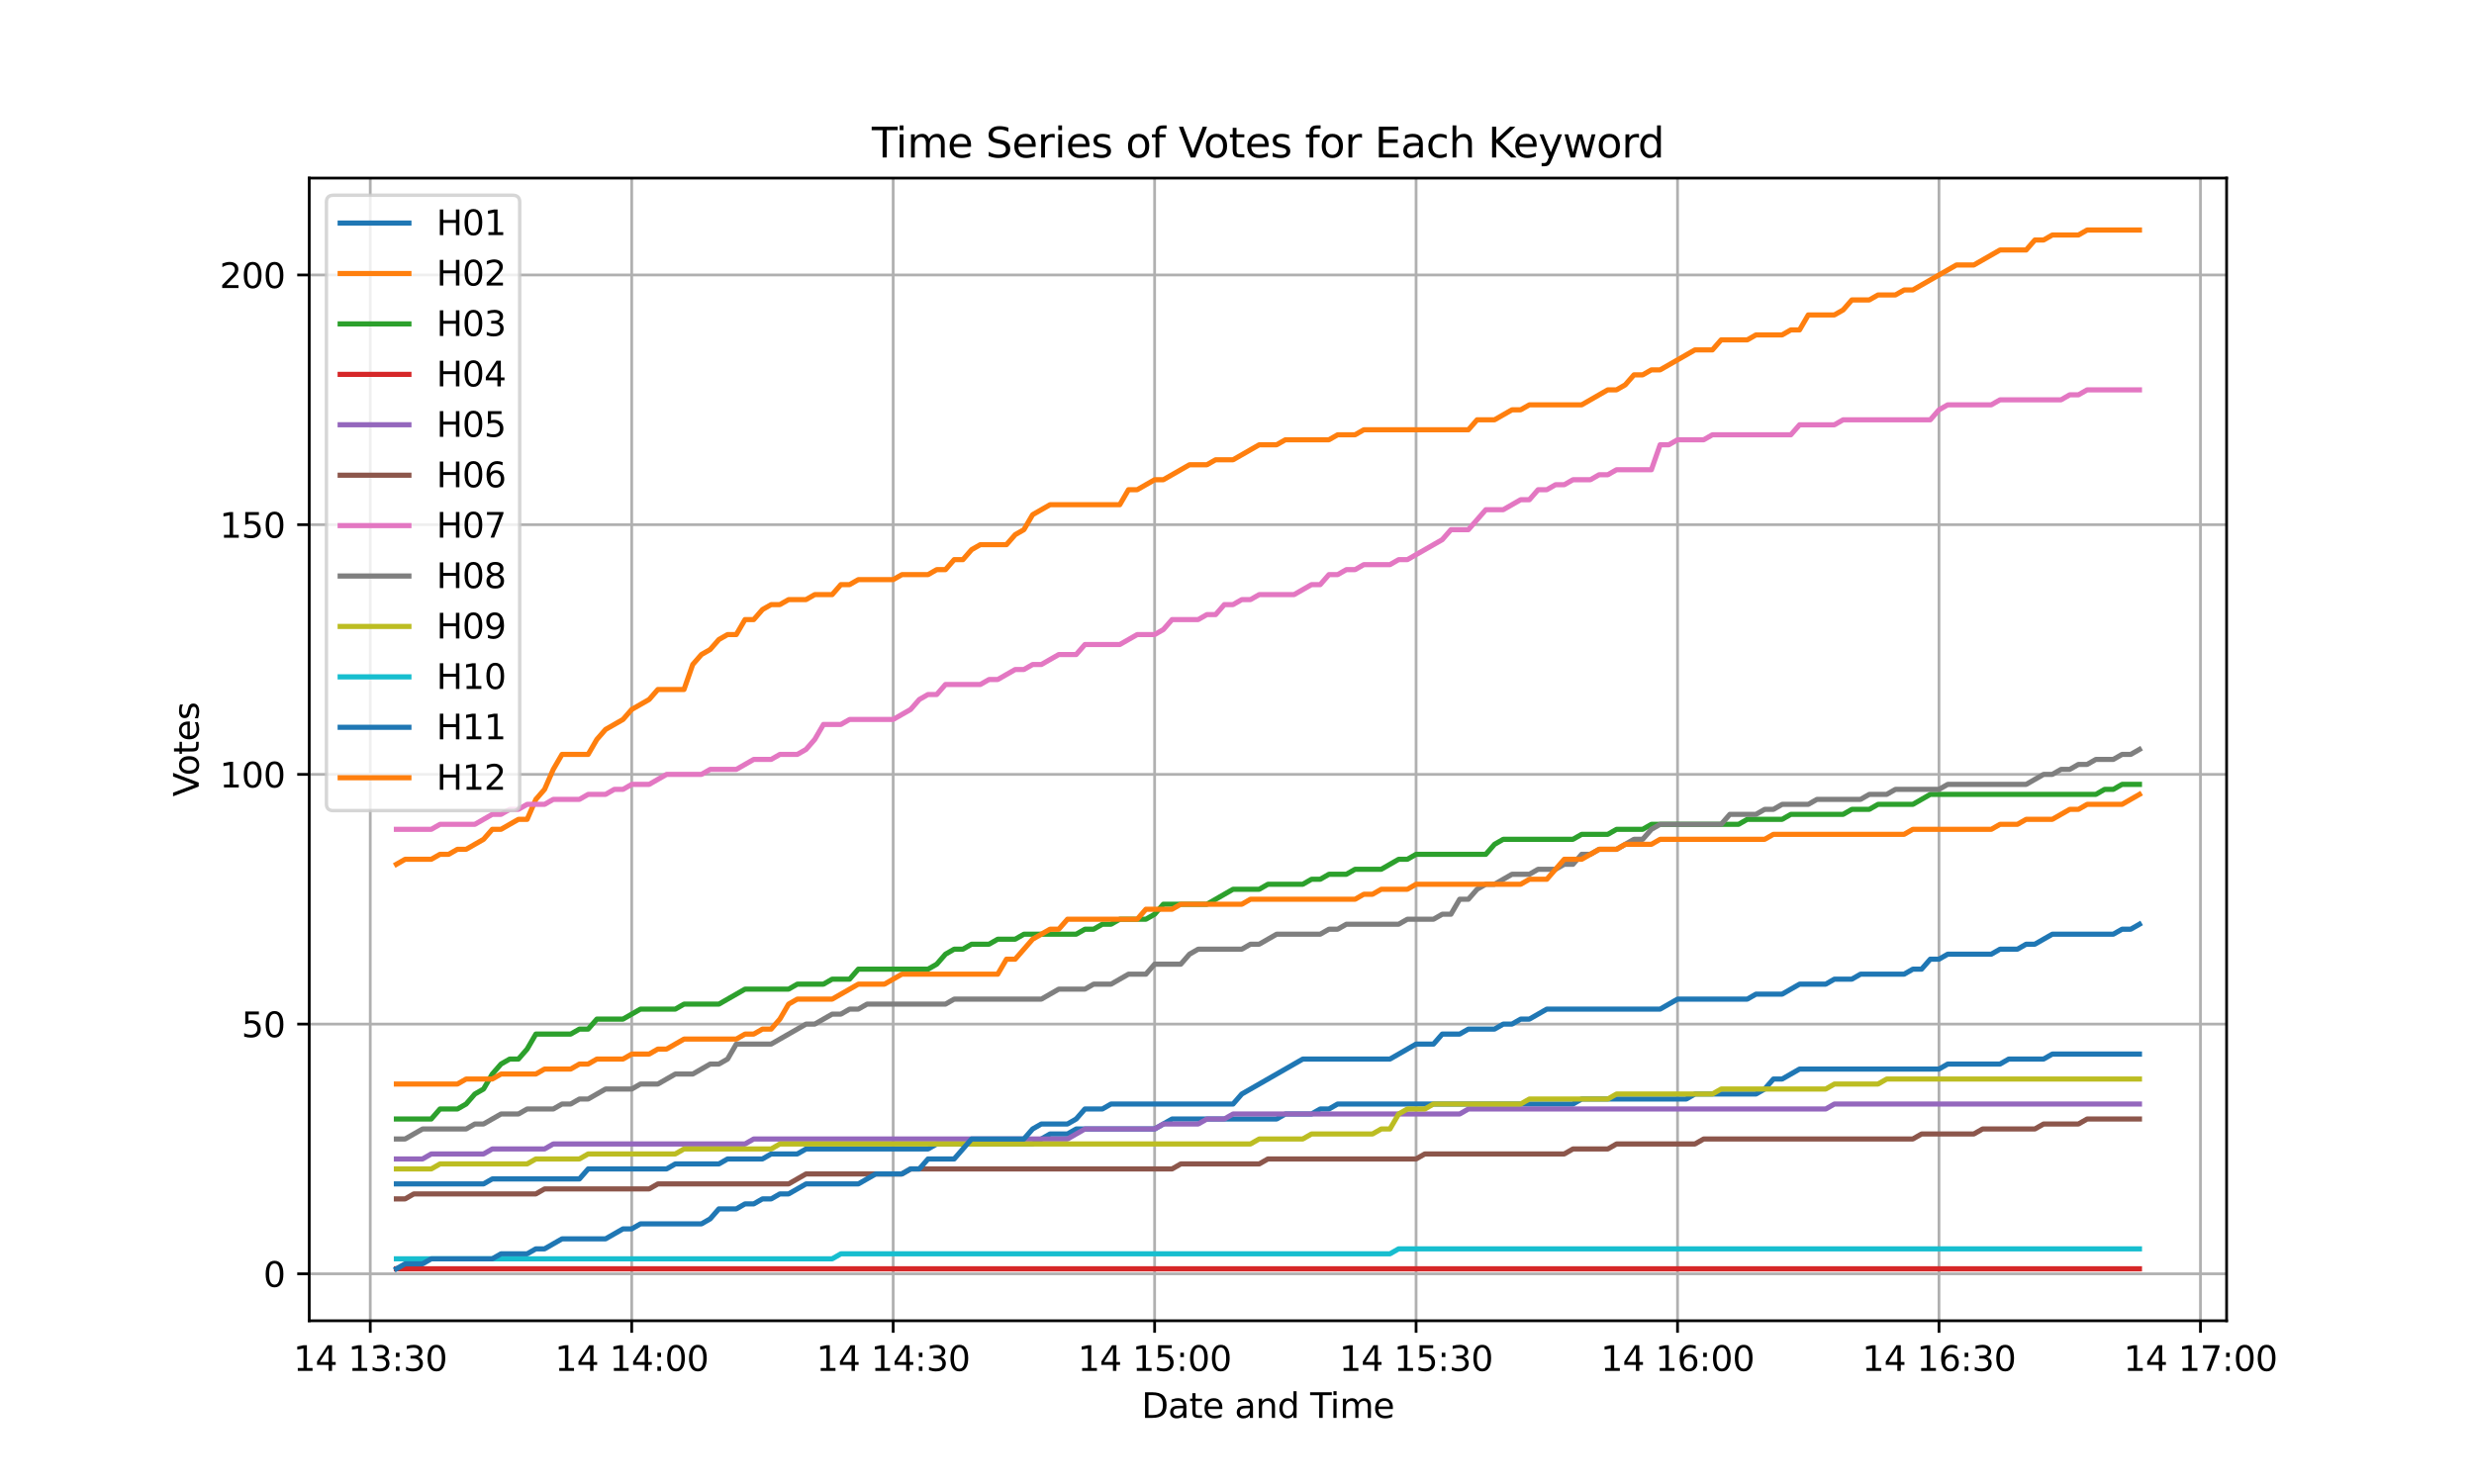 <?xml version="1.0" encoding="utf-8" standalone="no"?>
<!DOCTYPE svg PUBLIC "-//W3C//DTD SVG 1.1//EN"
  "http://www.w3.org/Graphics/SVG/1.1/DTD/svg11.dtd">
<svg xmlns:xlink="http://www.w3.org/1999/xlink" width="720pt" height="432pt" viewBox="0 0 720 432" xmlns="http://www.w3.org/2000/svg" version="1.1">
 <defs>
  <style type="text/css">*{stroke-linejoin: round; stroke-linecap: butt}</style>
 </defs>
 <g id="figure_1">
  <g id="patch_1">
   <path d="M 0 432 
L 720 432 
L 720 0 
L 0 0 
z
" style="fill: #ffffff"/>
  </g>
  <g id="axes_1">
   <g id="patch_2">
    <path d="M 90 384.48 
L 648 384.48 
L 648 51.84 
L 90 51.84 
z
" style="fill: #ffffff"/>
   </g>
   <g id="matplotlib.axis_1">
    <g id="xtick_1">
     <g id="line2d_1">
      <path d="M 107.755 384.48 
L 107.755 51.84 
" clip-path="url(#p6821209175)" style="fill: none; stroke: #b0b0b0; stroke-width: 0.8; stroke-linecap: square"/>
     </g>
     <g id="line2d_2">
      <defs>
       <path id="m15d5c5c9d7" d="M 0 0 
L 0 3.5 
" style="stroke: #000000; stroke-width: 0.8"/>
      </defs>
      <g>
       <use xlink:href="#m15d5c5c9d7" x="107.755" y="384.48" style="stroke: #000000; stroke-width: 0.8"/>
      </g>
     </g>
     <g id="text_1">
      <!-- 14 13:30 -->
      <g transform="translate(85.394 399.078) scale(0.1 -0.1)">
       <defs>
        <path id="DejaVuSans-31" d="M 794 531 
L 1825 531 
L 1825 4091 
L 703 3866 
L 703 4441 
L 1819 4666 
L 2450 4666 
L 2450 531 
L 3481 531 
L 3481 0 
L 794 0 
L 794 531 
z
" transform="scale(0.016)"/>
        <path id="DejaVuSans-34" d="M 2419 4116 
L 825 1625 
L 2419 1625 
L 2419 4116 
z
M 2253 4666 
L 3047 4666 
L 3047 1625 
L 3713 1625 
L 3713 1100 
L 3047 1100 
L 3047 0 
L 2419 0 
L 2419 1100 
L 313 1100 
L 313 1709 
L 2253 4666 
z
" transform="scale(0.016)"/>
        <path id="DejaVuSans-20" transform="scale(0.016)"/>
        <path id="DejaVuSans-33" d="M 2597 2516 
Q 3050 2419 3304 2112 
Q 3559 1806 3559 1356 
Q 3559 666 3084 287 
Q 2609 -91 1734 -91 
Q 1441 -91 1130 -33 
Q 819 25 488 141 
L 488 750 
Q 750 597 1062 519 
Q 1375 441 1716 441 
Q 2309 441 2620 675 
Q 2931 909 2931 1356 
Q 2931 1769 2642 2001 
Q 2353 2234 1838 2234 
L 1294 2234 
L 1294 2753 
L 1863 2753 
Q 2328 2753 2575 2939 
Q 2822 3125 2822 3475 
Q 2822 3834 2567 4026 
Q 2313 4219 1838 4219 
Q 1578 4219 1281 4162 
Q 984 4106 628 3988 
L 628 4550 
Q 988 4650 1302 4700 
Q 1616 4750 1894 4750 
Q 2613 4750 3031 4423 
Q 3450 4097 3450 3541 
Q 3450 3153 3228 2886 
Q 3006 2619 2597 2516 
z
" transform="scale(0.016)"/>
        <path id="DejaVuSans-3a" d="M 750 794 
L 1409 794 
L 1409 0 
L 750 0 
L 750 794 
z
M 750 3309 
L 1409 3309 
L 1409 2516 
L 750 2516 
L 750 3309 
z
" transform="scale(0.016)"/>
        <path id="DejaVuSans-30" d="M 2034 4250 
Q 1547 4250 1301 3770 
Q 1056 3291 1056 2328 
Q 1056 1369 1301 889 
Q 1547 409 2034 409 
Q 2525 409 2770 889 
Q 3016 1369 3016 2328 
Q 3016 3291 2770 3770 
Q 2525 4250 2034 4250 
z
M 2034 4750 
Q 2819 4750 3233 4129 
Q 3647 3509 3647 2328 
Q 3647 1150 3233 529 
Q 2819 -91 2034 -91 
Q 1250 -91 836 529 
Q 422 1150 422 2328 
Q 422 3509 836 4129 
Q 1250 4750 2034 4750 
z
" transform="scale(0.016)"/>
       </defs>
       <use xlink:href="#DejaVuSans-31"/>
       <use xlink:href="#DejaVuSans-34" transform="translate(63.623 0)"/>
       <use xlink:href="#DejaVuSans-20" transform="translate(127.246 0)"/>
       <use xlink:href="#DejaVuSans-31" transform="translate(159.033 0)"/>
       <use xlink:href="#DejaVuSans-33" transform="translate(222.656 0)"/>
       <use xlink:href="#DejaVuSans-3a" transform="translate(286.279 0)"/>
       <use xlink:href="#DejaVuSans-33" transform="translate(319.971 0)"/>
       <use xlink:href="#DejaVuSans-30" transform="translate(383.594 0)"/>
      </g>
     </g>
    </g>
    <g id="xtick_2">
     <g id="line2d_3">
      <path d="M 183.845 384.48 
L 183.845 51.84 
" clip-path="url(#p6821209175)" style="fill: none; stroke: #b0b0b0; stroke-width: 0.8; stroke-linecap: square"/>
     </g>
     <g id="line2d_4">
      <g>
       <use xlink:href="#m15d5c5c9d7" x="183.845" y="384.48" style="stroke: #000000; stroke-width: 0.8"/>
      </g>
     </g>
     <g id="text_2">
      <!-- 14 14:00 -->
      <g transform="translate(161.485 399.078) scale(0.1 -0.1)">
       <use xlink:href="#DejaVuSans-31"/>
       <use xlink:href="#DejaVuSans-34" transform="translate(63.623 0)"/>
       <use xlink:href="#DejaVuSans-20" transform="translate(127.246 0)"/>
       <use xlink:href="#DejaVuSans-31" transform="translate(159.033 0)"/>
       <use xlink:href="#DejaVuSans-34" transform="translate(222.656 0)"/>
       <use xlink:href="#DejaVuSans-3a" transform="translate(286.279 0)"/>
       <use xlink:href="#DejaVuSans-30" transform="translate(319.971 0)"/>
       <use xlink:href="#DejaVuSans-30" transform="translate(383.594 0)"/>
      </g>
     </g>
    </g>
    <g id="xtick_3">
     <g id="line2d_5">
      <path d="M 259.936 384.48 
L 259.936 51.84 
" clip-path="url(#p6821209175)" style="fill: none; stroke: #b0b0b0; stroke-width: 0.8; stroke-linecap: square"/>
     </g>
     <g id="line2d_6">
      <g>
       <use xlink:href="#m15d5c5c9d7" x="259.936" y="384.48" style="stroke: #000000; stroke-width: 0.8"/>
      </g>
     </g>
     <g id="text_3">
      <!-- 14 14:30 -->
      <g transform="translate(237.575 399.078) scale(0.1 -0.1)">
       <use xlink:href="#DejaVuSans-31"/>
       <use xlink:href="#DejaVuSans-34" transform="translate(63.623 0)"/>
       <use xlink:href="#DejaVuSans-20" transform="translate(127.246 0)"/>
       <use xlink:href="#DejaVuSans-31" transform="translate(159.033 0)"/>
       <use xlink:href="#DejaVuSans-34" transform="translate(222.656 0)"/>
       <use xlink:href="#DejaVuSans-3a" transform="translate(286.279 0)"/>
       <use xlink:href="#DejaVuSans-33" transform="translate(319.971 0)"/>
       <use xlink:href="#DejaVuSans-30" transform="translate(383.594 0)"/>
      </g>
     </g>
    </g>
    <g id="xtick_4">
     <g id="line2d_7">
      <path d="M 336.027 384.48 
L 336.027 51.84 
" clip-path="url(#p6821209175)" style="fill: none; stroke: #b0b0b0; stroke-width: 0.8; stroke-linecap: square"/>
     </g>
     <g id="line2d_8">
      <g>
       <use xlink:href="#m15d5c5c9d7" x="336.027" y="384.48" style="stroke: #000000; stroke-width: 0.8"/>
      </g>
     </g>
     <g id="text_4">
      <!-- 14 15:00 -->
      <g transform="translate(313.666 399.078) scale(0.1 -0.1)">
       <defs>
        <path id="DejaVuSans-35" d="M 691 4666 
L 3169 4666 
L 3169 4134 
L 1269 4134 
L 1269 2991 
Q 1406 3038 1543 3061 
Q 1681 3084 1819 3084 
Q 2600 3084 3056 2656 
Q 3513 2228 3513 1497 
Q 3513 744 3044 326 
Q 2575 -91 1722 -91 
Q 1428 -91 1123 -41 
Q 819 9 494 109 
L 494 744 
Q 775 591 1075 516 
Q 1375 441 1709 441 
Q 2250 441 2565 725 
Q 2881 1009 2881 1497 
Q 2881 1984 2565 2268 
Q 2250 2553 1709 2553 
Q 1456 2553 1204 2497 
Q 953 2441 691 2322 
L 691 4666 
z
" transform="scale(0.016)"/>
       </defs>
       <use xlink:href="#DejaVuSans-31"/>
       <use xlink:href="#DejaVuSans-34" transform="translate(63.623 0)"/>
       <use xlink:href="#DejaVuSans-20" transform="translate(127.246 0)"/>
       <use xlink:href="#DejaVuSans-31" transform="translate(159.033 0)"/>
       <use xlink:href="#DejaVuSans-35" transform="translate(222.656 0)"/>
       <use xlink:href="#DejaVuSans-3a" transform="translate(286.279 0)"/>
       <use xlink:href="#DejaVuSans-30" transform="translate(319.971 0)"/>
       <use xlink:href="#DejaVuSans-30" transform="translate(383.594 0)"/>
      </g>
     </g>
    </g>
    <g id="xtick_5">
     <g id="line2d_9">
      <path d="M 412.118 384.48 
L 412.118 51.84 
" clip-path="url(#p6821209175)" style="fill: none; stroke: #b0b0b0; stroke-width: 0.8; stroke-linecap: square"/>
     </g>
     <g id="line2d_10">
      <g>
       <use xlink:href="#m15d5c5c9d7" x="412.118" y="384.48" style="stroke: #000000; stroke-width: 0.8"/>
      </g>
     </g>
     <g id="text_5">
      <!-- 14 15:30 -->
      <g transform="translate(389.757 399.078) scale(0.1 -0.1)">
       <use xlink:href="#DejaVuSans-31"/>
       <use xlink:href="#DejaVuSans-34" transform="translate(63.623 0)"/>
       <use xlink:href="#DejaVuSans-20" transform="translate(127.246 0)"/>
       <use xlink:href="#DejaVuSans-31" transform="translate(159.033 0)"/>
       <use xlink:href="#DejaVuSans-35" transform="translate(222.656 0)"/>
       <use xlink:href="#DejaVuSans-3a" transform="translate(286.279 0)"/>
       <use xlink:href="#DejaVuSans-33" transform="translate(319.971 0)"/>
       <use xlink:href="#DejaVuSans-30" transform="translate(383.594 0)"/>
      </g>
     </g>
    </g>
    <g id="xtick_6">
     <g id="line2d_11">
      <path d="M 488.209 384.48 
L 488.209 51.84 
" clip-path="url(#p6821209175)" style="fill: none; stroke: #b0b0b0; stroke-width: 0.8; stroke-linecap: square"/>
     </g>
     <g id="line2d_12">
      <g>
       <use xlink:href="#m15d5c5c9d7" x="488.209" y="384.48" style="stroke: #000000; stroke-width: 0.8"/>
      </g>
     </g>
     <g id="text_6">
      <!-- 14 16:00 -->
      <g transform="translate(465.848 399.078) scale(0.1 -0.1)">
       <defs>
        <path id="DejaVuSans-36" d="M 2113 2584 
Q 1688 2584 1439 2293 
Q 1191 2003 1191 1497 
Q 1191 994 1439 701 
Q 1688 409 2113 409 
Q 2538 409 2786 701 
Q 3034 994 3034 1497 
Q 3034 2003 2786 2293 
Q 2538 2584 2113 2584 
z
M 3366 4563 
L 3366 3988 
Q 3128 4100 2886 4159 
Q 2644 4219 2406 4219 
Q 1781 4219 1451 3797 
Q 1122 3375 1075 2522 
Q 1259 2794 1537 2939 
Q 1816 3084 2150 3084 
Q 2853 3084 3261 2657 
Q 3669 2231 3669 1497 
Q 3669 778 3244 343 
Q 2819 -91 2113 -91 
Q 1303 -91 875 529 
Q 447 1150 447 2328 
Q 447 3434 972 4092 
Q 1497 4750 2381 4750 
Q 2619 4750 2861 4703 
Q 3103 4656 3366 4563 
z
" transform="scale(0.016)"/>
       </defs>
       <use xlink:href="#DejaVuSans-31"/>
       <use xlink:href="#DejaVuSans-34" transform="translate(63.623 0)"/>
       <use xlink:href="#DejaVuSans-20" transform="translate(127.246 0)"/>
       <use xlink:href="#DejaVuSans-31" transform="translate(159.033 0)"/>
       <use xlink:href="#DejaVuSans-36" transform="translate(222.656 0)"/>
       <use xlink:href="#DejaVuSans-3a" transform="translate(286.279 0)"/>
       <use xlink:href="#DejaVuSans-30" transform="translate(319.971 0)"/>
       <use xlink:href="#DejaVuSans-30" transform="translate(383.594 0)"/>
      </g>
     </g>
    </g>
    <g id="xtick_7">
     <g id="line2d_13">
      <path d="M 564.3 384.48 
L 564.3 51.84 
" clip-path="url(#p6821209175)" style="fill: none; stroke: #b0b0b0; stroke-width: 0.8; stroke-linecap: square"/>
     </g>
     <g id="line2d_14">
      <g>
       <use xlink:href="#m15d5c5c9d7" x="564.3" y="384.48" style="stroke: #000000; stroke-width: 0.8"/>
      </g>
     </g>
     <g id="text_7">
      <!-- 14 16:30 -->
      <g transform="translate(541.939 399.078) scale(0.1 -0.1)">
       <use xlink:href="#DejaVuSans-31"/>
       <use xlink:href="#DejaVuSans-34" transform="translate(63.623 0)"/>
       <use xlink:href="#DejaVuSans-20" transform="translate(127.246 0)"/>
       <use xlink:href="#DejaVuSans-31" transform="translate(159.033 0)"/>
       <use xlink:href="#DejaVuSans-36" transform="translate(222.656 0)"/>
       <use xlink:href="#DejaVuSans-3a" transform="translate(286.279 0)"/>
       <use xlink:href="#DejaVuSans-33" transform="translate(319.971 0)"/>
       <use xlink:href="#DejaVuSans-30" transform="translate(383.594 0)"/>
      </g>
     </g>
    </g>
    <g id="xtick_8">
     <g id="line2d_15">
      <path d="M 640.391 384.48 
L 640.391 51.84 
" clip-path="url(#p6821209175)" style="fill: none; stroke: #b0b0b0; stroke-width: 0.8; stroke-linecap: square"/>
     </g>
     <g id="line2d_16">
      <g>
       <use xlink:href="#m15d5c5c9d7" x="640.391" y="384.48" style="stroke: #000000; stroke-width: 0.8"/>
      </g>
     </g>
     <g id="text_8">
      <!-- 14 17:00 -->
      <g transform="translate(618.03 399.078) scale(0.1 -0.1)">
       <defs>
        <path id="DejaVuSans-37" d="M 525 4666 
L 3525 4666 
L 3525 4397 
L 1831 0 
L 1172 0 
L 2766 4134 
L 525 4134 
L 525 4666 
z
" transform="scale(0.016)"/>
       </defs>
       <use xlink:href="#DejaVuSans-31"/>
       <use xlink:href="#DejaVuSans-34" transform="translate(63.623 0)"/>
       <use xlink:href="#DejaVuSans-20" transform="translate(127.246 0)"/>
       <use xlink:href="#DejaVuSans-31" transform="translate(159.033 0)"/>
       <use xlink:href="#DejaVuSans-37" transform="translate(222.656 0)"/>
       <use xlink:href="#DejaVuSans-3a" transform="translate(286.279 0)"/>
       <use xlink:href="#DejaVuSans-30" transform="translate(319.971 0)"/>
       <use xlink:href="#DejaVuSans-30" transform="translate(383.594 0)"/>
      </g>
     </g>
    </g>
    <g id="text_9">
     <!-- Date and Time -->
     <g transform="translate(332.23 412.757) scale(0.1 -0.1)">
      <defs>
       <path id="DejaVuSans-44" d="M 1259 4147 
L 1259 519 
L 2022 519 
Q 2988 519 3436 956 
Q 3884 1394 3884 2338 
Q 3884 3275 3436 3711 
Q 2988 4147 2022 4147 
L 1259 4147 
z
M 628 4666 
L 1925 4666 
Q 3281 4666 3915 4102 
Q 4550 3538 4550 2338 
Q 4550 1131 3912 565 
Q 3275 0 1925 0 
L 628 0 
L 628 4666 
z
" transform="scale(0.016)"/>
       <path id="DejaVuSans-61" d="M 2194 1759 
Q 1497 1759 1228 1600 
Q 959 1441 959 1056 
Q 959 750 1161 570 
Q 1363 391 1709 391 
Q 2188 391 2477 730 
Q 2766 1069 2766 1631 
L 2766 1759 
L 2194 1759 
z
M 3341 1997 
L 3341 0 
L 2766 0 
L 2766 531 
Q 2569 213 2275 61 
Q 1981 -91 1556 -91 
Q 1019 -91 701 211 
Q 384 513 384 1019 
Q 384 1609 779 1909 
Q 1175 2209 1959 2209 
L 2766 2209 
L 2766 2266 
Q 2766 2663 2505 2880 
Q 2244 3097 1772 3097 
Q 1472 3097 1187 3025 
Q 903 2953 641 2809 
L 641 3341 
Q 956 3463 1253 3523 
Q 1550 3584 1831 3584 
Q 2591 3584 2966 3190 
Q 3341 2797 3341 1997 
z
" transform="scale(0.016)"/>
       <path id="DejaVuSans-74" d="M 1172 4494 
L 1172 3500 
L 2356 3500 
L 2356 3053 
L 1172 3053 
L 1172 1153 
Q 1172 725 1289 603 
Q 1406 481 1766 481 
L 2356 481 
L 2356 0 
L 1766 0 
Q 1100 0 847 248 
Q 594 497 594 1153 
L 594 3053 
L 172 3053 
L 172 3500 
L 594 3500 
L 594 4494 
L 1172 4494 
z
" transform="scale(0.016)"/>
       <path id="DejaVuSans-65" d="M 3597 1894 
L 3597 1613 
L 953 1613 
Q 991 1019 1311 708 
Q 1631 397 2203 397 
Q 2534 397 2845 478 
Q 3156 559 3463 722 
L 3463 178 
Q 3153 47 2828 -22 
Q 2503 -91 2169 -91 
Q 1331 -91 842 396 
Q 353 884 353 1716 
Q 353 2575 817 3079 
Q 1281 3584 2069 3584 
Q 2775 3584 3186 3129 
Q 3597 2675 3597 1894 
z
M 3022 2063 
Q 3016 2534 2758 2815 
Q 2500 3097 2075 3097 
Q 1594 3097 1305 2825 
Q 1016 2553 972 2059 
L 3022 2063 
z
" transform="scale(0.016)"/>
       <path id="DejaVuSans-6e" d="M 3513 2113 
L 3513 0 
L 2938 0 
L 2938 2094 
Q 2938 2591 2744 2837 
Q 2550 3084 2163 3084 
Q 1697 3084 1428 2787 
Q 1159 2491 1159 1978 
L 1159 0 
L 581 0 
L 581 3500 
L 1159 3500 
L 1159 2956 
Q 1366 3272 1645 3428 
Q 1925 3584 2291 3584 
Q 2894 3584 3203 3211 
Q 3513 2838 3513 2113 
z
" transform="scale(0.016)"/>
       <path id="DejaVuSans-64" d="M 2906 2969 
L 2906 4863 
L 3481 4863 
L 3481 0 
L 2906 0 
L 2906 525 
Q 2725 213 2448 61 
Q 2172 -91 1784 -91 
Q 1150 -91 751 415 
Q 353 922 353 1747 
Q 353 2572 751 3078 
Q 1150 3584 1784 3584 
Q 2172 3584 2448 3432 
Q 2725 3281 2906 2969 
z
M 947 1747 
Q 947 1113 1208 752 
Q 1469 391 1925 391 
Q 2381 391 2643 752 
Q 2906 1113 2906 1747 
Q 2906 2381 2643 2742 
Q 2381 3103 1925 3103 
Q 1469 3103 1208 2742 
Q 947 2381 947 1747 
z
" transform="scale(0.016)"/>
       <path id="DejaVuSans-54" d="M -19 4666 
L 3928 4666 
L 3928 4134 
L 2272 4134 
L 2272 0 
L 1638 0 
L 1638 4134 
L -19 4134 
L -19 4666 
z
" transform="scale(0.016)"/>
       <path id="DejaVuSans-69" d="M 603 3500 
L 1178 3500 
L 1178 0 
L 603 0 
L 603 3500 
z
M 603 4863 
L 1178 4863 
L 1178 4134 
L 603 4134 
L 603 4863 
z
" transform="scale(0.016)"/>
       <path id="DejaVuSans-6d" d="M 3328 2828 
Q 3544 3216 3844 3400 
Q 4144 3584 4550 3584 
Q 5097 3584 5394 3201 
Q 5691 2819 5691 2113 
L 5691 0 
L 5113 0 
L 5113 2094 
Q 5113 2597 4934 2840 
Q 4756 3084 4391 3084 
Q 3944 3084 3684 2787 
Q 3425 2491 3425 1978 
L 3425 0 
L 2847 0 
L 2847 2094 
Q 2847 2600 2669 2842 
Q 2491 3084 2119 3084 
Q 1678 3084 1418 2786 
Q 1159 2488 1159 1978 
L 1159 0 
L 581 0 
L 581 3500 
L 1159 3500 
L 1159 2956 
Q 1356 3278 1631 3431 
Q 1906 3584 2284 3584 
Q 2666 3584 2933 3390 
Q 3200 3197 3328 2828 
z
" transform="scale(0.016)"/>
      </defs>
      <use xlink:href="#DejaVuSans-44"/>
      <use xlink:href="#DejaVuSans-61" transform="translate(77.002 0)"/>
      <use xlink:href="#DejaVuSans-74" transform="translate(138.281 0)"/>
      <use xlink:href="#DejaVuSans-65" transform="translate(177.49 0)"/>
      <use xlink:href="#DejaVuSans-20" transform="translate(239.014 0)"/>
      <use xlink:href="#DejaVuSans-61" transform="translate(270.801 0)"/>
      <use xlink:href="#DejaVuSans-6e" transform="translate(332.08 0)"/>
      <use xlink:href="#DejaVuSans-64" transform="translate(395.459 0)"/>
      <use xlink:href="#DejaVuSans-20" transform="translate(458.936 0)"/>
      <use xlink:href="#DejaVuSans-54" transform="translate(490.723 0)"/>
      <use xlink:href="#DejaVuSans-69" transform="translate(548.682 0)"/>
      <use xlink:href="#DejaVuSans-6d" transform="translate(576.465 0)"/>
      <use xlink:href="#DejaVuSans-65" transform="translate(673.877 0)"/>
     </g>
    </g>
   </g>
   <g id="matplotlib.axis_2">
    <g id="ytick_1">
     <g id="line2d_17">
      <path d="M 90 370.814 
L 648 370.814 
" clip-path="url(#p6821209175)" style="fill: none; stroke: #b0b0b0; stroke-width: 0.8; stroke-linecap: square"/>
     </g>
     <g id="line2d_18">
      <defs>
       <path id="m26ad9dc79b" d="M 0 0 
L -3.5 0 
" style="stroke: #000000; stroke-width: 0.8"/>
      </defs>
      <g>
       <use xlink:href="#m26ad9dc79b" x="90" y="370.814" style="stroke: #000000; stroke-width: 0.8"/>
      </g>
     </g>
     <g id="text_10">
      <!-- 0 -->
      <g transform="translate(76.638 374.613) scale(0.1 -0.1)">
       <use xlink:href="#DejaVuSans-30"/>
      </g>
     </g>
    </g>
    <g id="ytick_2">
     <g id="line2d_19">
      <path d="M 90 298.122 
L 648 298.122 
" clip-path="url(#p6821209175)" style="fill: none; stroke: #b0b0b0; stroke-width: 0.8; stroke-linecap: square"/>
     </g>
     <g id="line2d_20">
      <g>
       <use xlink:href="#m26ad9dc79b" x="90" y="298.122" style="stroke: #000000; stroke-width: 0.8"/>
      </g>
     </g>
     <g id="text_11">
      <!-- 50 -->
      <g transform="translate(70.275 301.921) scale(0.1 -0.1)">
       <use xlink:href="#DejaVuSans-35"/>
       <use xlink:href="#DejaVuSans-30" transform="translate(63.623 0)"/>
      </g>
     </g>
    </g>
    <g id="ytick_3">
     <g id="line2d_21">
      <path d="M 90 225.429 
L 648 225.429 
" clip-path="url(#p6821209175)" style="fill: none; stroke: #b0b0b0; stroke-width: 0.8; stroke-linecap: square"/>
     </g>
     <g id="line2d_22">
      <g>
       <use xlink:href="#m26ad9dc79b" x="90" y="225.429" style="stroke: #000000; stroke-width: 0.8"/>
      </g>
     </g>
     <g id="text_12">
      <!-- 100 -->
      <g transform="translate(63.913 229.228) scale(0.1 -0.1)">
       <use xlink:href="#DejaVuSans-31"/>
       <use xlink:href="#DejaVuSans-30" transform="translate(63.623 0)"/>
       <use xlink:href="#DejaVuSans-30" transform="translate(127.246 0)"/>
      </g>
     </g>
    </g>
    <g id="ytick_4">
     <g id="line2d_23">
      <path d="M 90 152.737 
L 648 152.737 
" clip-path="url(#p6821209175)" style="fill: none; stroke: #b0b0b0; stroke-width: 0.8; stroke-linecap: square"/>
     </g>
     <g id="line2d_24">
      <g>
       <use xlink:href="#m26ad9dc79b" x="90" y="152.737" style="stroke: #000000; stroke-width: 0.8"/>
      </g>
     </g>
     <g id="text_13">
      <!-- 150 -->
      <g transform="translate(63.913 156.536) scale(0.1 -0.1)">
       <use xlink:href="#DejaVuSans-31"/>
       <use xlink:href="#DejaVuSans-35" transform="translate(63.623 0)"/>
       <use xlink:href="#DejaVuSans-30" transform="translate(127.246 0)"/>
      </g>
     </g>
    </g>
    <g id="ytick_5">
     <g id="line2d_25">
      <path d="M 90 80.045 
L 648 80.045 
" clip-path="url(#p6821209175)" style="fill: none; stroke: #b0b0b0; stroke-width: 0.8; stroke-linecap: square"/>
     </g>
     <g id="line2d_26">
      <g>
       <use xlink:href="#m26ad9dc79b" x="90" y="80.045" style="stroke: #000000; stroke-width: 0.8"/>
      </g>
     </g>
     <g id="text_14">
      <!-- 200 -->
      <g transform="translate(63.913 83.844) scale(0.1 -0.1)">
       <defs>
        <path id="DejaVuSans-32" d="M 1228 531 
L 3431 531 
L 3431 0 
L 469 0 
L 469 531 
Q 828 903 1448 1529 
Q 2069 2156 2228 2338 
Q 2531 2678 2651 2914 
Q 2772 3150 2772 3378 
Q 2772 3750 2511 3984 
Q 2250 4219 1831 4219 
Q 1534 4219 1204 4116 
Q 875 4013 500 3803 
L 500 4441 
Q 881 4594 1212 4672 
Q 1544 4750 1819 4750 
Q 2544 4750 2975 4387 
Q 3406 4025 3406 3419 
Q 3406 3131 3298 2873 
Q 3191 2616 2906 2266 
Q 2828 2175 2409 1742 
Q 1991 1309 1228 531 
z
" transform="scale(0.016)"/>
       </defs>
       <use xlink:href="#DejaVuSans-32"/>
       <use xlink:href="#DejaVuSans-30" transform="translate(63.623 0)"/>
       <use xlink:href="#DejaVuSans-30" transform="translate(127.246 0)"/>
      </g>
     </g>
    </g>
    <g id="text_15">
     <!-- Votes -->
     <g transform="translate(57.833 231.894) rotate(-90) scale(0.1 -0.1)">
      <defs>
       <path id="DejaVuSans-56" d="M 1831 0 
L 50 4666 
L 709 4666 
L 2188 738 
L 3669 4666 
L 4325 4666 
L 2547 0 
L 1831 0 
z
" transform="scale(0.016)"/>
       <path id="DejaVuSans-6f" d="M 1959 3097 
Q 1497 3097 1228 2736 
Q 959 2375 959 1747 
Q 959 1119 1226 758 
Q 1494 397 1959 397 
Q 2419 397 2687 759 
Q 2956 1122 2956 1747 
Q 2956 2369 2687 2733 
Q 2419 3097 1959 3097 
z
M 1959 3584 
Q 2709 3584 3137 3096 
Q 3566 2609 3566 1747 
Q 3566 888 3137 398 
Q 2709 -91 1959 -91 
Q 1206 -91 779 398 
Q 353 888 353 1747 
Q 353 2609 779 3096 
Q 1206 3584 1959 3584 
z
" transform="scale(0.016)"/>
       <path id="DejaVuSans-73" d="M 2834 3397 
L 2834 2853 
Q 2591 2978 2328 3040 
Q 2066 3103 1784 3103 
Q 1356 3103 1142 2972 
Q 928 2841 928 2578 
Q 928 2378 1081 2264 
Q 1234 2150 1697 2047 
L 1894 2003 
Q 2506 1872 2764 1633 
Q 3022 1394 3022 966 
Q 3022 478 2636 193 
Q 2250 -91 1575 -91 
Q 1294 -91 989 -36 
Q 684 19 347 128 
L 347 722 
Q 666 556 975 473 
Q 1284 391 1588 391 
Q 1994 391 2212 530 
Q 2431 669 2431 922 
Q 2431 1156 2273 1281 
Q 2116 1406 1581 1522 
L 1381 1569 
Q 847 1681 609 1914 
Q 372 2147 372 2553 
Q 372 3047 722 3315 
Q 1072 3584 1716 3584 
Q 2034 3584 2315 3537 
Q 2597 3491 2834 3397 
z
" transform="scale(0.016)"/>
      </defs>
      <use xlink:href="#DejaVuSans-56"/>
      <use xlink:href="#DejaVuSans-6f" transform="translate(60.658 0)"/>
      <use xlink:href="#DejaVuSans-74" transform="translate(121.84 0)"/>
      <use xlink:href="#DejaVuSans-65" transform="translate(161.049 0)"/>
      <use xlink:href="#DejaVuSans-73" transform="translate(222.572 0)"/>
     </g>
    </g>
   </g>
   <g id="line2d_27">
    <path d="M 115.364 344.645 
L 140.727 344.645 
L 143.264 343.191 
L 168.627 343.191 
L 171.164 340.283 
L 193.991 340.283 
L 196.527 338.829 
L 209.209 338.829 
L 211.745 337.375 
L 221.891 337.375 
L 224.427 335.922 
L 232.036 335.922 
L 234.573 334.468 
L 270.082 334.468 
L 272.618 333.014 
L 300.518 333.014 
L 305.591 330.106 
L 310.664 330.106 
L 313.2 328.652 
L 336.027 328.652 
L 341.1 325.745 
L 371.536 325.745 
L 374.073 324.291 
L 381.682 324.291 
L 384.218 322.837 
L 386.755 322.837 
L 389.291 321.383 
L 457.773 321.383 
L 460.309 319.929 
L 490.745 319.929 
L 493.282 318.475 
L 511.036 318.475 
L 513.573 317.022 
L 516.109 314.114 
L 518.645 314.114 
L 523.718 311.206 
L 564.3 311.206 
L 566.836 309.752 
L 582.055 309.752 
L 584.591 308.298 
L 594.736 308.298 
L 597.273 306.845 
L 622.636 306.845 
L 622.636 306.845 
" clip-path="url(#p6821209175)" style="fill: none; stroke: #1f77b4; stroke-width: 1.5; stroke-linecap: square"/>
   </g>
   <g id="line2d_28">
    <path d="M 115.364 251.598 
L 117.9 250.145 
L 125.509 250.145 
L 128.045 248.691 
L 130.582 248.691 
L 133.118 247.237 
L 135.655 247.237 
L 140.727 244.329 
L 143.264 241.422 
L 145.8 241.422 
L 150.873 238.514 
L 153.409 238.514 
L 155.945 232.698 
L 158.482 229.791 
L 161.018 223.975 
L 163.555 219.614 
L 171.164 219.614 
L 173.7 215.252 
L 176.236 212.345 
L 181.309 209.437 
L 183.845 206.529 
L 188.918 203.622 
L 191.455 200.714 
L 199.064 200.714 
L 201.6 193.445 
L 204.136 190.537 
L 206.673 189.083 
L 209.209 186.175 
L 211.745 184.722 
L 214.282 184.722 
L 216.818 180.36 
L 219.355 180.36 
L 221.891 177.452 
L 224.427 175.998 
L 226.964 175.998 
L 229.5 174.545 
L 234.573 174.545 
L 237.109 173.091 
L 242.182 173.091 
L 244.718 170.183 
L 247.255 170.183 
L 249.791 168.729 
L 259.936 168.729 
L 262.473 167.275 
L 270.082 167.275 
L 272.618 165.822 
L 275.155 165.822 
L 277.691 162.914 
L 280.227 162.914 
L 282.764 160.006 
L 285.3 158.552 
L 292.909 158.552 
L 295.445 155.645 
L 297.982 154.191 
L 300.518 149.829 
L 305.591 146.922 
L 325.882 146.922 
L 328.418 142.56 
L 330.955 142.56 
L 336.027 139.652 
L 338.564 139.652 
L 346.173 135.291 
L 351.245 135.291 
L 353.782 133.837 
L 358.855 133.837 
L 366.464 129.475 
L 371.536 129.475 
L 374.073 128.022 
L 386.755 128.022 
L 389.291 126.568 
L 394.364 126.568 
L 396.9 125.114 
L 427.336 125.114 
L 429.873 122.206 
L 434.945 122.206 
L 440.018 119.298 
L 442.555 119.298 
L 445.091 117.845 
L 460.309 117.845 
L 467.918 113.483 
L 470.455 113.483 
L 472.991 112.029 
L 475.527 109.122 
L 478.064 109.122 
L 480.6 107.668 
L 483.136 107.668 
L 493.282 101.852 
L 498.355 101.852 
L 500.891 98.945 
L 508.5 98.945 
L 511.036 97.491 
L 518.645 97.491 
L 521.182 96.037 
L 523.718 96.037 
L 526.255 91.675 
L 533.864 91.675 
L 536.4 90.222 
L 538.936 87.314 
L 544.009 87.314 
L 546.545 85.86 
L 551.618 85.86 
L 554.155 84.406 
L 556.691 84.406 
L 569.373 77.137 
L 574.445 77.137 
L 582.055 72.775 
L 589.664 72.775 
L 592.2 69.868 
L 594.736 69.868 
L 597.273 68.414 
L 604.882 68.414 
L 607.418 66.96 
L 622.636 66.96 
L 622.636 66.96 
" clip-path="url(#p6821209175)" style="fill: none; stroke: #ff7f0e; stroke-width: 1.5; stroke-linecap: square"/>
   </g>
   <g id="line2d_29">
    <path d="M 115.364 325.745 
L 125.509 325.745 
L 128.045 322.837 
L 133.118 322.837 
L 135.655 321.383 
L 138.191 318.475 
L 140.727 317.022 
L 143.264 312.66 
L 145.8 309.752 
L 148.336 308.298 
L 150.873 308.298 
L 153.409 305.391 
L 155.945 301.029 
L 166.091 301.029 
L 168.627 299.575 
L 171.164 299.575 
L 173.7 296.668 
L 181.309 296.668 
L 186.382 293.76 
L 196.527 293.76 
L 199.064 292.306 
L 209.209 292.306 
L 216.818 287.945 
L 229.5 287.945 
L 232.036 286.491 
L 239.645 286.491 
L 242.182 285.037 
L 247.255 285.037 
L 249.791 282.129 
L 270.082 282.129 
L 272.618 280.675 
L 275.155 277.768 
L 277.691 276.314 
L 280.227 276.314 
L 282.764 274.86 
L 287.836 274.86 
L 290.373 273.406 
L 295.445 273.406 
L 297.982 271.952 
L 313.2 271.952 
L 315.736 270.498 
L 318.273 270.498 
L 320.809 269.045 
L 323.345 269.045 
L 325.882 267.591 
L 333.491 267.591 
L 336.027 266.137 
L 338.564 263.229 
L 351.245 263.229 
L 358.855 258.868 
L 366.464 258.868 
L 369 257.414 
L 379.145 257.414 
L 381.682 255.96 
L 384.218 255.96 
L 386.755 254.506 
L 391.827 254.506 
L 394.364 253.052 
L 401.973 253.052 
L 407.045 250.145 
L 409.582 250.145 
L 412.118 248.691 
L 432.409 248.691 
L 434.945 245.783 
L 437.482 244.329 
L 457.773 244.329 
L 460.309 242.875 
L 467.918 242.875 
L 470.455 241.422 
L 478.064 241.422 
L 480.6 239.968 
L 505.964 239.968 
L 508.5 238.514 
L 518.645 238.514 
L 521.182 237.06 
L 536.4 237.06 
L 538.936 235.606 
L 544.009 235.606 
L 546.545 234.152 
L 556.691 234.152 
L 561.764 231.245 
L 609.955 231.245 
L 612.491 229.791 
L 615.027 229.791 
L 617.564 228.337 
L 622.636 228.337 
L 622.636 228.337 
" clip-path="url(#p6821209175)" style="fill: none; stroke: #2ca02c; stroke-width: 1.5; stroke-linecap: square"/>
   </g>
   <g id="line2d_30">
    <path d="M 115.364 369.36 
L 622.636 369.36 
L 622.636 369.36 
" clip-path="url(#p6821209175)" style="fill: none; stroke: #d62728; stroke-width: 1.5; stroke-linecap: square"/>
   </g>
   <g id="line2d_31">
    <path d="M 115.364 337.375 
L 122.973 337.375 
L 125.509 335.922 
L 140.727 335.922 
L 143.264 334.468 
L 158.482 334.468 
L 161.018 333.014 
L 216.818 333.014 
L 219.355 331.56 
L 310.664 331.56 
L 315.736 328.652 
L 336.027 328.652 
L 338.564 327.198 
L 348.709 327.198 
L 351.245 325.745 
L 356.318 325.745 
L 358.855 324.291 
L 424.8 324.291 
L 427.336 322.837 
L 531.327 322.837 
L 533.864 321.383 
L 622.636 321.383 
L 622.636 321.383 
" clip-path="url(#p6821209175)" style="fill: none; stroke: #9467bd; stroke-width: 1.5; stroke-linecap: square"/>
   </g>
   <g id="line2d_32">
    <path d="M 115.364 349.006 
L 117.9 349.006 
L 120.436 347.552 
L 155.945 347.552 
L 158.482 346.098 
L 188.918 346.098 
L 191.455 344.645 
L 229.5 344.645 
L 234.573 341.737 
L 262.473 341.737 
L 265.009 340.283 
L 341.1 340.283 
L 343.636 338.829 
L 366.464 338.829 
L 369 337.375 
L 412.118 337.375 
L 414.655 335.922 
L 455.236 335.922 
L 457.773 334.468 
L 467.918 334.468 
L 470.455 333.014 
L 493.282 333.014 
L 495.818 331.56 
L 556.691 331.56 
L 559.227 330.106 
L 574.445 330.106 
L 576.982 328.652 
L 592.2 328.652 
L 594.736 327.198 
L 604.882 327.198 
L 607.418 325.745 
L 622.636 325.745 
L 622.636 325.745 
" clip-path="url(#p6821209175)" style="fill: none; stroke: #8c564b; stroke-width: 1.5; stroke-linecap: square"/>
   </g>
   <g id="line2d_33">
    <path d="M 115.364 241.422 
L 125.509 241.422 
L 128.045 239.968 
L 138.191 239.968 
L 143.264 237.06 
L 145.8 237.06 
L 148.336 235.606 
L 150.873 235.606 
L 153.409 234.152 
L 158.482 234.152 
L 161.018 232.698 
L 168.627 232.698 
L 171.164 231.245 
L 176.236 231.245 
L 178.773 229.791 
L 181.309 229.791 
L 183.845 228.337 
L 188.918 228.337 
L 193.991 225.429 
L 204.136 225.429 
L 206.673 223.975 
L 214.282 223.975 
L 219.355 221.068 
L 224.427 221.068 
L 226.964 219.614 
L 232.036 219.614 
L 234.573 218.16 
L 237.109 215.252 
L 239.645 210.891 
L 244.718 210.891 
L 247.255 209.437 
L 259.936 209.437 
L 265.009 206.529 
L 267.545 203.622 
L 270.082 202.168 
L 272.618 202.168 
L 275.155 199.26 
L 285.3 199.26 
L 287.836 197.806 
L 290.373 197.806 
L 295.445 194.898 
L 297.982 194.898 
L 300.518 193.445 
L 303.055 193.445 
L 308.127 190.537 
L 313.2 190.537 
L 315.736 187.629 
L 325.882 187.629 
L 330.955 184.722 
L 336.027 184.722 
L 338.564 183.268 
L 341.1 180.36 
L 348.709 180.36 
L 351.245 178.906 
L 353.782 178.906 
L 356.318 175.998 
L 358.855 175.998 
L 361.391 174.545 
L 363.927 174.545 
L 366.464 173.091 
L 376.609 173.091 
L 381.682 170.183 
L 384.218 170.183 
L 386.755 167.275 
L 389.291 167.275 
L 391.827 165.822 
L 394.364 165.822 
L 396.9 164.368 
L 404.509 164.368 
L 407.045 162.914 
L 409.582 162.914 
L 419.727 157.098 
L 422.264 154.191 
L 427.336 154.191 
L 432.409 148.375 
L 437.482 148.375 
L 442.555 145.468 
L 445.091 145.468 
L 447.627 142.56 
L 450.164 142.56 
L 452.7 141.106 
L 455.236 141.106 
L 457.773 139.652 
L 462.845 139.652 
L 465.382 138.198 
L 467.918 138.198 
L 470.455 136.745 
L 480.6 136.745 
L 483.136 129.475 
L 485.673 129.475 
L 488.209 128.022 
L 495.818 128.022 
L 498.355 126.568 
L 521.182 126.568 
L 523.718 123.66 
L 533.864 123.66 
L 536.4 122.206 
L 561.764 122.206 
L 564.3 119.298 
L 566.836 117.845 
L 579.518 117.845 
L 582.055 116.391 
L 599.809 116.391 
L 602.345 114.937 
L 604.882 114.937 
L 607.418 113.483 
L 622.636 113.483 
L 622.636 113.483 
" clip-path="url(#p6821209175)" style="fill: none; stroke: #e377c2; stroke-width: 1.5; stroke-linecap: square"/>
   </g>
   <g id="line2d_34">
    <path d="M 115.364 331.56 
L 117.9 331.56 
L 122.973 328.652 
L 135.655 328.652 
L 138.191 327.198 
L 140.727 327.198 
L 145.8 324.291 
L 150.873 324.291 
L 153.409 322.837 
L 161.018 322.837 
L 163.555 321.383 
L 166.091 321.383 
L 168.627 319.929 
L 171.164 319.929 
L 176.236 317.022 
L 183.845 317.022 
L 186.382 315.568 
L 191.455 315.568 
L 196.527 312.66 
L 201.6 312.66 
L 206.673 309.752 
L 209.209 309.752 
L 211.745 308.298 
L 214.282 303.937 
L 224.427 303.937 
L 234.573 298.122 
L 237.109 298.122 
L 242.182 295.214 
L 244.718 295.214 
L 247.255 293.76 
L 249.791 293.76 
L 252.327 292.306 
L 275.155 292.306 
L 277.691 290.852 
L 303.055 290.852 
L 308.127 287.945 
L 315.736 287.945 
L 318.273 286.491 
L 323.345 286.491 
L 328.418 283.583 
L 333.491 283.583 
L 336.027 280.675 
L 343.636 280.675 
L 346.173 277.768 
L 348.709 276.314 
L 361.391 276.314 
L 363.927 274.86 
L 366.464 274.86 
L 371.536 271.952 
L 384.218 271.952 
L 386.755 270.498 
L 389.291 270.498 
L 391.827 269.045 
L 407.045 269.045 
L 409.582 267.591 
L 417.191 267.591 
L 419.727 266.137 
L 422.264 266.137 
L 424.8 261.775 
L 427.336 261.775 
L 429.873 258.868 
L 432.409 257.414 
L 434.945 257.414 
L 440.018 254.506 
L 445.091 254.506 
L 447.627 253.052 
L 452.7 253.052 
L 455.236 251.598 
L 457.773 251.598 
L 460.309 248.691 
L 462.845 248.691 
L 465.382 247.237 
L 470.455 247.237 
L 475.527 244.329 
L 478.064 244.329 
L 480.6 241.422 
L 483.136 239.968 
L 500.891 239.968 
L 503.427 237.06 
L 511.036 237.06 
L 513.573 235.606 
L 516.109 235.606 
L 518.645 234.152 
L 526.255 234.152 
L 528.791 232.698 
L 541.473 232.698 
L 544.009 231.245 
L 549.082 231.245 
L 551.618 229.791 
L 564.3 229.791 
L 566.836 228.337 
L 589.664 228.337 
L 594.736 225.429 
L 597.273 225.429 
L 599.809 223.975 
L 602.345 223.975 
L 604.882 222.522 
L 607.418 222.522 
L 609.955 221.068 
L 615.027 221.068 
L 617.564 219.614 
L 620.1 219.614 
L 622.636 218.16 
L 622.636 218.16 
" clip-path="url(#p6821209175)" style="fill: none; stroke: #7f7f7f; stroke-width: 1.5; stroke-linecap: square"/>
   </g>
   <g id="line2d_35">
    <path d="M 115.364 340.283 
L 125.509 340.283 
L 128.045 338.829 
L 153.409 338.829 
L 155.945 337.375 
L 168.627 337.375 
L 171.164 335.922 
L 196.527 335.922 
L 199.064 334.468 
L 224.427 334.468 
L 226.964 333.014 
L 363.927 333.014 
L 366.464 331.56 
L 379.145 331.56 
L 381.682 330.106 
L 399.436 330.106 
L 401.973 328.652 
L 404.509 328.652 
L 407.045 324.291 
L 409.582 322.837 
L 414.655 322.837 
L 417.191 321.383 
L 442.555 321.383 
L 445.091 319.929 
L 467.918 319.929 
L 470.455 318.475 
L 498.355 318.475 
L 500.891 317.022 
L 531.327 317.022 
L 533.864 315.568 
L 546.545 315.568 
L 549.082 314.114 
L 622.636 314.114 
L 622.636 314.114 
" clip-path="url(#p6821209175)" style="fill: none; stroke: #bcbd22; stroke-width: 1.5; stroke-linecap: square"/>
   </g>
   <g id="line2d_36">
    <path d="M 115.364 366.452 
L 242.182 366.452 
L 244.718 364.998 
L 404.509 364.998 
L 407.045 363.545 
L 622.636 363.545 
L 622.636 363.545 
" clip-path="url(#p6821209175)" style="fill: none; stroke: #17becf; stroke-width: 1.5; stroke-linecap: square"/>
   </g>
   <g id="line2d_37">
    <path d="M 115.364 369.36 
L 117.9 367.906 
L 122.973 367.906 
L 125.509 366.452 
L 143.264 366.452 
L 145.8 364.998 
L 153.409 364.998 
L 155.945 363.545 
L 158.482 363.545 
L 163.555 360.637 
L 176.236 360.637 
L 181.309 357.729 
L 183.845 357.729 
L 186.382 356.275 
L 204.136 356.275 
L 206.673 354.822 
L 209.209 351.914 
L 214.282 351.914 
L 216.818 350.46 
L 219.355 350.46 
L 221.891 349.006 
L 224.427 349.006 
L 226.964 347.552 
L 229.5 347.552 
L 234.573 344.645 
L 249.791 344.645 
L 254.864 341.737 
L 262.473 341.737 
L 265.009 340.283 
L 267.545 340.283 
L 270.082 337.375 
L 277.691 337.375 
L 282.764 331.56 
L 297.982 331.56 
L 300.518 328.652 
L 303.055 327.198 
L 310.664 327.198 
L 313.2 325.745 
L 315.736 322.837 
L 320.809 322.837 
L 323.345 321.383 
L 358.855 321.383 
L 361.391 318.475 
L 379.145 308.298 
L 404.509 308.298 
L 412.118 303.937 
L 417.191 303.937 
L 419.727 301.029 
L 424.8 301.029 
L 427.336 299.575 
L 434.945 299.575 
L 437.482 298.122 
L 440.018 298.122 
L 442.555 296.668 
L 445.091 296.668 
L 450.164 293.76 
L 483.136 293.76 
L 488.209 290.852 
L 508.5 290.852 
L 511.036 289.398 
L 518.645 289.398 
L 523.718 286.491 
L 531.327 286.491 
L 533.864 285.037 
L 538.936 285.037 
L 541.473 283.583 
L 554.155 283.583 
L 556.691 282.129 
L 559.227 282.129 
L 561.764 279.222 
L 564.3 279.222 
L 566.836 277.768 
L 579.518 277.768 
L 582.055 276.314 
L 587.127 276.314 
L 589.664 274.86 
L 592.2 274.86 
L 597.273 271.952 
L 615.027 271.952 
L 617.564 270.498 
L 620.1 270.498 
L 622.636 269.045 
L 622.636 269.045 
" clip-path="url(#p6821209175)" style="fill: none; stroke: #1f77b4; stroke-width: 1.5; stroke-linecap: square"/>
   </g>
   <g id="line2d_38">
    <path d="M 115.364 315.568 
L 133.118 315.568 
L 135.655 314.114 
L 143.264 314.114 
L 145.8 312.66 
L 155.945 312.66 
L 158.482 311.206 
L 166.091 311.206 
L 168.627 309.752 
L 171.164 309.752 
L 173.7 308.298 
L 181.309 308.298 
L 183.845 306.845 
L 188.918 306.845 
L 191.455 305.391 
L 193.991 305.391 
L 199.064 302.483 
L 214.282 302.483 
L 216.818 301.029 
L 219.355 301.029 
L 221.891 299.575 
L 224.427 299.575 
L 226.964 296.668 
L 229.5 292.306 
L 232.036 290.852 
L 242.182 290.852 
L 249.791 286.491 
L 257.4 286.491 
L 262.473 283.583 
L 290.373 283.583 
L 292.909 279.222 
L 295.445 279.222 
L 300.518 273.406 
L 305.591 270.498 
L 308.127 270.498 
L 310.664 267.591 
L 330.955 267.591 
L 333.491 264.683 
L 341.1 264.683 
L 343.636 263.229 
L 361.391 263.229 
L 363.927 261.775 
L 394.364 261.775 
L 396.9 260.322 
L 399.436 260.322 
L 401.973 258.868 
L 409.582 258.868 
L 412.118 257.414 
L 442.555 257.414 
L 445.091 255.96 
L 450.164 255.96 
L 455.236 250.145 
L 460.309 250.145 
L 465.382 247.237 
L 470.455 247.237 
L 472.991 245.783 
L 480.6 245.783 
L 483.136 244.329 
L 513.573 244.329 
L 516.109 242.875 
L 554.155 242.875 
L 556.691 241.422 
L 579.518 241.422 
L 582.055 239.968 
L 587.127 239.968 
L 589.664 238.514 
L 597.273 238.514 
L 602.345 235.606 
L 604.882 235.606 
L 607.418 234.152 
L 617.564 234.152 
L 622.636 231.245 
L 622.636 231.245 
" clip-path="url(#p6821209175)" style="fill: none; stroke: #ff7f0e; stroke-width: 1.5; stroke-linecap: square"/>
   </g>
   <g id="patch_3">
    <path d="M 90 384.48 
L 90 51.84 
" style="fill: none; stroke: #000000; stroke-width: 0.8; stroke-linejoin: miter; stroke-linecap: square"/>
   </g>
   <g id="patch_4">
    <path d="M 648 384.48 
L 648 51.84 
" style="fill: none; stroke: #000000; stroke-width: 0.8; stroke-linejoin: miter; stroke-linecap: square"/>
   </g>
   <g id="patch_5">
    <path d="M 90 384.48 
L 648 384.48 
" style="fill: none; stroke: #000000; stroke-width: 0.8; stroke-linejoin: miter; stroke-linecap: square"/>
   </g>
   <g id="patch_6">
    <path d="M 90 51.84 
L 648 51.84 
" style="fill: none; stroke: #000000; stroke-width: 0.8; stroke-linejoin: miter; stroke-linecap: square"/>
   </g>
   <g id="text_16">
    <!-- Time Series of Votes for Each Keyword -->
    <g transform="translate(253.717 45.84) scale(0.12 -0.12)">
     <defs>
      <path id="DejaVuSans-53" d="M 3425 4513 
L 3425 3897 
Q 3066 4069 2747 4153 
Q 2428 4238 2131 4238 
Q 1616 4238 1336 4038 
Q 1056 3838 1056 3469 
Q 1056 3159 1242 3001 
Q 1428 2844 1947 2747 
L 2328 2669 
Q 3034 2534 3370 2195 
Q 3706 1856 3706 1288 
Q 3706 609 3251 259 
Q 2797 -91 1919 -91 
Q 1588 -91 1214 -16 
Q 841 59 441 206 
L 441 856 
Q 825 641 1194 531 
Q 1563 422 1919 422 
Q 2459 422 2753 634 
Q 3047 847 3047 1241 
Q 3047 1584 2836 1778 
Q 2625 1972 2144 2069 
L 1759 2144 
Q 1053 2284 737 2584 
Q 422 2884 422 3419 
Q 422 4038 858 4394 
Q 1294 4750 2059 4750 
Q 2388 4750 2728 4690 
Q 3069 4631 3425 4513 
z
" transform="scale(0.016)"/>
      <path id="DejaVuSans-72" d="M 2631 2963 
Q 2534 3019 2420 3045 
Q 2306 3072 2169 3072 
Q 1681 3072 1420 2755 
Q 1159 2438 1159 1844 
L 1159 0 
L 581 0 
L 581 3500 
L 1159 3500 
L 1159 2956 
Q 1341 3275 1631 3429 
Q 1922 3584 2338 3584 
Q 2397 3584 2469 3576 
Q 2541 3569 2628 3553 
L 2631 2963 
z
" transform="scale(0.016)"/>
      <path id="DejaVuSans-66" d="M 2375 4863 
L 2375 4384 
L 1825 4384 
Q 1516 4384 1395 4259 
Q 1275 4134 1275 3809 
L 1275 3500 
L 2222 3500 
L 2222 3053 
L 1275 3053 
L 1275 0 
L 697 0 
L 697 3053 
L 147 3053 
L 147 3500 
L 697 3500 
L 697 3744 
Q 697 4328 969 4595 
Q 1241 4863 1831 4863 
L 2375 4863 
z
" transform="scale(0.016)"/>
      <path id="DejaVuSans-45" d="M 628 4666 
L 3578 4666 
L 3578 4134 
L 1259 4134 
L 1259 2753 
L 3481 2753 
L 3481 2222 
L 1259 2222 
L 1259 531 
L 3634 531 
L 3634 0 
L 628 0 
L 628 4666 
z
" transform="scale(0.016)"/>
      <path id="DejaVuSans-63" d="M 3122 3366 
L 3122 2828 
Q 2878 2963 2633 3030 
Q 2388 3097 2138 3097 
Q 1578 3097 1268 2742 
Q 959 2388 959 1747 
Q 959 1106 1268 751 
Q 1578 397 2138 397 
Q 2388 397 2633 464 
Q 2878 531 3122 666 
L 3122 134 
Q 2881 22 2623 -34 
Q 2366 -91 2075 -91 
Q 1284 -91 818 406 
Q 353 903 353 1747 
Q 353 2603 823 3093 
Q 1294 3584 2113 3584 
Q 2378 3584 2631 3529 
Q 2884 3475 3122 3366 
z
" transform="scale(0.016)"/>
      <path id="DejaVuSans-68" d="M 3513 2113 
L 3513 0 
L 2938 0 
L 2938 2094 
Q 2938 2591 2744 2837 
Q 2550 3084 2163 3084 
Q 1697 3084 1428 2787 
Q 1159 2491 1159 1978 
L 1159 0 
L 581 0 
L 581 4863 
L 1159 4863 
L 1159 2956 
Q 1366 3272 1645 3428 
Q 1925 3584 2291 3584 
Q 2894 3584 3203 3211 
Q 3513 2838 3513 2113 
z
" transform="scale(0.016)"/>
      <path id="DejaVuSans-4b" d="M 628 4666 
L 1259 4666 
L 1259 2694 
L 3353 4666 
L 4166 4666 
L 1850 2491 
L 4331 0 
L 3500 0 
L 1259 2247 
L 1259 0 
L 628 0 
L 628 4666 
z
" transform="scale(0.016)"/>
      <path id="DejaVuSans-79" d="M 2059 -325 
Q 1816 -950 1584 -1140 
Q 1353 -1331 966 -1331 
L 506 -1331 
L 506 -850 
L 844 -850 
Q 1081 -850 1212 -737 
Q 1344 -625 1503 -206 
L 1606 56 
L 191 3500 
L 800 3500 
L 1894 763 
L 2988 3500 
L 3597 3500 
L 2059 -325 
z
" transform="scale(0.016)"/>
      <path id="DejaVuSans-77" d="M 269 3500 
L 844 3500 
L 1563 769 
L 2278 3500 
L 2956 3500 
L 3675 769 
L 4391 3500 
L 4966 3500 
L 4050 0 
L 3372 0 
L 2619 2869 
L 1863 0 
L 1184 0 
L 269 3500 
z
" transform="scale(0.016)"/>
     </defs>
     <use xlink:href="#DejaVuSans-54"/>
     <use xlink:href="#DejaVuSans-69" transform="translate(57.959 0)"/>
     <use xlink:href="#DejaVuSans-6d" transform="translate(85.742 0)"/>
     <use xlink:href="#DejaVuSans-65" transform="translate(183.154 0)"/>
     <use xlink:href="#DejaVuSans-20" transform="translate(244.678 0)"/>
     <use xlink:href="#DejaVuSans-53" transform="translate(276.465 0)"/>
     <use xlink:href="#DejaVuSans-65" transform="translate(339.941 0)"/>
     <use xlink:href="#DejaVuSans-72" transform="translate(401.465 0)"/>
     <use xlink:href="#DejaVuSans-69" transform="translate(442.578 0)"/>
     <use xlink:href="#DejaVuSans-65" transform="translate(470.361 0)"/>
     <use xlink:href="#DejaVuSans-73" transform="translate(531.885 0)"/>
     <use xlink:href="#DejaVuSans-20" transform="translate(583.984 0)"/>
     <use xlink:href="#DejaVuSans-6f" transform="translate(615.771 0)"/>
     <use xlink:href="#DejaVuSans-66" transform="translate(676.953 0)"/>
     <use xlink:href="#DejaVuSans-20" transform="translate(712.158 0)"/>
     <use xlink:href="#DejaVuSans-56" transform="translate(743.945 0)"/>
     <use xlink:href="#DejaVuSans-6f" transform="translate(804.604 0)"/>
     <use xlink:href="#DejaVuSans-74" transform="translate(865.785 0)"/>
     <use xlink:href="#DejaVuSans-65" transform="translate(904.994 0)"/>
     <use xlink:href="#DejaVuSans-73" transform="translate(966.518 0)"/>
     <use xlink:href="#DejaVuSans-20" transform="translate(1018.617 0)"/>
     <use xlink:href="#DejaVuSans-66" transform="translate(1050.404 0)"/>
     <use xlink:href="#DejaVuSans-6f" transform="translate(1085.609 0)"/>
     <use xlink:href="#DejaVuSans-72" transform="translate(1146.791 0)"/>
     <use xlink:href="#DejaVuSans-20" transform="translate(1187.904 0)"/>
     <use xlink:href="#DejaVuSans-45" transform="translate(1219.691 0)"/>
     <use xlink:href="#DejaVuSans-61" transform="translate(1282.875 0)"/>
     <use xlink:href="#DejaVuSans-63" transform="translate(1344.154 0)"/>
     <use xlink:href="#DejaVuSans-68" transform="translate(1399.135 0)"/>
     <use xlink:href="#DejaVuSans-20" transform="translate(1462.514 0)"/>
     <use xlink:href="#DejaVuSans-4b" transform="translate(1494.301 0)"/>
     <use xlink:href="#DejaVuSans-65" transform="translate(1554.877 0)"/>
     <use xlink:href="#DejaVuSans-79" transform="translate(1616.4 0)"/>
     <use xlink:href="#DejaVuSans-77" transform="translate(1675.58 0)"/>
     <use xlink:href="#DejaVuSans-6f" transform="translate(1757.367 0)"/>
     <use xlink:href="#DejaVuSans-72" transform="translate(1818.549 0)"/>
     <use xlink:href="#DejaVuSans-64" transform="translate(1857.912 0)"/>
    </g>
   </g>
   <g id="legend_1">
    <g id="patch_7">
     <path d="M 97 235.977 
L 149.245 235.977 
Q 151.245 235.977 151.245 233.977 
L 151.245 58.84 
Q 151.245 56.84 149.245 56.84 
L 97 56.84 
Q 95 56.84 95 58.84 
L 95 233.977 
Q 95 235.977 97 235.977 
z
" style="fill: #ffffff; opacity: 0.8; stroke: #cccccc; stroke-linejoin: miter"/>
    </g>
    <g id="line2d_39">
     <path d="M 99 64.938 
L 109 64.938 
L 119 64.938 
" style="fill: none; stroke: #1f77b4; stroke-width: 1.5; stroke-linecap: square"/>
    </g>
    <g id="text_17">
     <!-- H01 -->
     <g transform="translate(127 68.438) scale(0.1 -0.1)">
      <defs>
       <path id="DejaVuSans-48" d="M 628 4666 
L 1259 4666 
L 1259 2753 
L 3553 2753 
L 3553 4666 
L 4184 4666 
L 4184 0 
L 3553 0 
L 3553 2222 
L 1259 2222 
L 1259 0 
L 628 0 
L 628 4666 
z
" transform="scale(0.016)"/>
      </defs>
      <use xlink:href="#DejaVuSans-48"/>
      <use xlink:href="#DejaVuSans-30" transform="translate(75.195 0)"/>
      <use xlink:href="#DejaVuSans-31" transform="translate(138.818 0)"/>
     </g>
    </g>
    <g id="line2d_40">
     <path d="M 99 79.617 
L 109 79.617 
L 119 79.617 
" style="fill: none; stroke: #ff7f0e; stroke-width: 1.5; stroke-linecap: square"/>
    </g>
    <g id="text_18">
     <!-- H02 -->
     <g transform="translate(127 83.117) scale(0.1 -0.1)">
      <use xlink:href="#DejaVuSans-48"/>
      <use xlink:href="#DejaVuSans-30" transform="translate(75.195 0)"/>
      <use xlink:href="#DejaVuSans-32" transform="translate(138.818 0)"/>
     </g>
    </g>
    <g id="line2d_41">
     <path d="M 99 94.295 
L 109 94.295 
L 119 94.295 
" style="fill: none; stroke: #2ca02c; stroke-width: 1.5; stroke-linecap: square"/>
    </g>
    <g id="text_19">
     <!-- H03 -->
     <g transform="translate(127 97.795) scale(0.1 -0.1)">
      <use xlink:href="#DejaVuSans-48"/>
      <use xlink:href="#DejaVuSans-30" transform="translate(75.195 0)"/>
      <use xlink:href="#DejaVuSans-33" transform="translate(138.818 0)"/>
     </g>
    </g>
    <g id="line2d_42">
     <path d="M 99 108.973 
L 109 108.973 
L 119 108.973 
" style="fill: none; stroke: #d62728; stroke-width: 1.5; stroke-linecap: square"/>
    </g>
    <g id="text_20">
     <!-- H04 -->
     <g transform="translate(127 112.473) scale(0.1 -0.1)">
      <use xlink:href="#DejaVuSans-48"/>
      <use xlink:href="#DejaVuSans-30" transform="translate(75.195 0)"/>
      <use xlink:href="#DejaVuSans-34" transform="translate(138.818 0)"/>
     </g>
    </g>
    <g id="line2d_43">
     <path d="M 99 123.651 
L 109 123.651 
L 119 123.651 
" style="fill: none; stroke: #9467bd; stroke-width: 1.5; stroke-linecap: square"/>
    </g>
    <g id="text_21">
     <!-- H05 -->
     <g transform="translate(127 127.151) scale(0.1 -0.1)">
      <use xlink:href="#DejaVuSans-48"/>
      <use xlink:href="#DejaVuSans-30" transform="translate(75.195 0)"/>
      <use xlink:href="#DejaVuSans-35" transform="translate(138.818 0)"/>
     </g>
    </g>
    <g id="line2d_44">
     <path d="M 99 138.329 
L 109 138.329 
L 119 138.329 
" style="fill: none; stroke: #8c564b; stroke-width: 1.5; stroke-linecap: square"/>
    </g>
    <g id="text_22">
     <!-- H06 -->
     <g transform="translate(127 141.829) scale(0.1 -0.1)">
      <use xlink:href="#DejaVuSans-48"/>
      <use xlink:href="#DejaVuSans-30" transform="translate(75.195 0)"/>
      <use xlink:href="#DejaVuSans-36" transform="translate(138.818 0)"/>
     </g>
    </g>
    <g id="line2d_45">
     <path d="M 99 153.007 
L 109 153.007 
L 119 153.007 
" style="fill: none; stroke: #e377c2; stroke-width: 1.5; stroke-linecap: square"/>
    </g>
    <g id="text_23">
     <!-- H07 -->
     <g transform="translate(127 156.507) scale(0.1 -0.1)">
      <use xlink:href="#DejaVuSans-48"/>
      <use xlink:href="#DejaVuSans-30" transform="translate(75.195 0)"/>
      <use xlink:href="#DejaVuSans-37" transform="translate(138.818 0)"/>
     </g>
    </g>
    <g id="line2d_46">
     <path d="M 99 167.685 
L 109 167.685 
L 119 167.685 
" style="fill: none; stroke: #7f7f7f; stroke-width: 1.5; stroke-linecap: square"/>
    </g>
    <g id="text_24">
     <!-- H08 -->
     <g transform="translate(127 171.185) scale(0.1 -0.1)">
      <defs>
       <path id="DejaVuSans-38" d="M 2034 2216 
Q 1584 2216 1326 1975 
Q 1069 1734 1069 1313 
Q 1069 891 1326 650 
Q 1584 409 2034 409 
Q 2484 409 2743 651 
Q 3003 894 3003 1313 
Q 3003 1734 2745 1975 
Q 2488 2216 2034 2216 
z
M 1403 2484 
Q 997 2584 770 2862 
Q 544 3141 544 3541 
Q 544 4100 942 4425 
Q 1341 4750 2034 4750 
Q 2731 4750 3128 4425 
Q 3525 4100 3525 3541 
Q 3525 3141 3298 2862 
Q 3072 2584 2669 2484 
Q 3125 2378 3379 2068 
Q 3634 1759 3634 1313 
Q 3634 634 3220 271 
Q 2806 -91 2034 -91 
Q 1263 -91 848 271 
Q 434 634 434 1313 
Q 434 1759 690 2068 
Q 947 2378 1403 2484 
z
M 1172 3481 
Q 1172 3119 1398 2916 
Q 1625 2713 2034 2713 
Q 2441 2713 2670 2916 
Q 2900 3119 2900 3481 
Q 2900 3844 2670 4047 
Q 2441 4250 2034 4250 
Q 1625 4250 1398 4047 
Q 1172 3844 1172 3481 
z
" transform="scale(0.016)"/>
      </defs>
      <use xlink:href="#DejaVuSans-48"/>
      <use xlink:href="#DejaVuSans-30" transform="translate(75.195 0)"/>
      <use xlink:href="#DejaVuSans-38" transform="translate(138.818 0)"/>
     </g>
    </g>
    <g id="line2d_47">
     <path d="M 99 182.363 
L 109 182.363 
L 119 182.363 
" style="fill: none; stroke: #bcbd22; stroke-width: 1.5; stroke-linecap: square"/>
    </g>
    <g id="text_25">
     <!-- H09 -->
     <g transform="translate(127 185.863) scale(0.1 -0.1)">
      <defs>
       <path id="DejaVuSans-39" d="M 703 97 
L 703 672 
Q 941 559 1184 500 
Q 1428 441 1663 441 
Q 2288 441 2617 861 
Q 2947 1281 2994 2138 
Q 2813 1869 2534 1725 
Q 2256 1581 1919 1581 
Q 1219 1581 811 2004 
Q 403 2428 403 3163 
Q 403 3881 828 4315 
Q 1253 4750 1959 4750 
Q 2769 4750 3195 4129 
Q 3622 3509 3622 2328 
Q 3622 1225 3098 567 
Q 2575 -91 1691 -91 
Q 1453 -91 1209 -44 
Q 966 3 703 97 
z
M 1959 2075 
Q 2384 2075 2632 2365 
Q 2881 2656 2881 3163 
Q 2881 3666 2632 3958 
Q 2384 4250 1959 4250 
Q 1534 4250 1286 3958 
Q 1038 3666 1038 3163 
Q 1038 2656 1286 2365 
Q 1534 2075 1959 2075 
z
" transform="scale(0.016)"/>
      </defs>
      <use xlink:href="#DejaVuSans-48"/>
      <use xlink:href="#DejaVuSans-30" transform="translate(75.195 0)"/>
      <use xlink:href="#DejaVuSans-39" transform="translate(138.818 0)"/>
     </g>
    </g>
    <g id="line2d_48">
     <path d="M 99 197.042 
L 109 197.042 
L 119 197.042 
" style="fill: none; stroke: #17becf; stroke-width: 1.5; stroke-linecap: square"/>
    </g>
    <g id="text_26">
     <!-- H10 -->
     <g transform="translate(127 200.542) scale(0.1 -0.1)">
      <use xlink:href="#DejaVuSans-48"/>
      <use xlink:href="#DejaVuSans-31" transform="translate(75.195 0)"/>
      <use xlink:href="#DejaVuSans-30" transform="translate(138.818 0)"/>
     </g>
    </g>
    <g id="line2d_49">
     <path d="M 99 211.72 
L 109 211.72 
L 119 211.72 
" style="fill: none; stroke: #1f77b4; stroke-width: 1.5; stroke-linecap: square"/>
    </g>
    <g id="text_27">
     <!-- H11 -->
     <g transform="translate(127 215.22) scale(0.1 -0.1)">
      <use xlink:href="#DejaVuSans-48"/>
      <use xlink:href="#DejaVuSans-31" transform="translate(75.195 0)"/>
      <use xlink:href="#DejaVuSans-31" transform="translate(138.818 0)"/>
     </g>
    </g>
    <g id="line2d_50">
     <path d="M 99 226.398 
L 109 226.398 
L 119 226.398 
" style="fill: none; stroke: #ff7f0e; stroke-width: 1.5; stroke-linecap: square"/>
    </g>
    <g id="text_28">
     <!-- H12 -->
     <g transform="translate(127 229.898) scale(0.1 -0.1)">
      <use xlink:href="#DejaVuSans-48"/>
      <use xlink:href="#DejaVuSans-31" transform="translate(75.195 0)"/>
      <use xlink:href="#DejaVuSans-32" transform="translate(138.818 0)"/>
     </g>
    </g>
   </g>
  </g>
 </g>
 <defs>
  <clipPath id="p6821209175">
   <rect x="90" y="51.84" width="558" height="332.64"/>
  </clipPath>
 </defs>
</svg>
